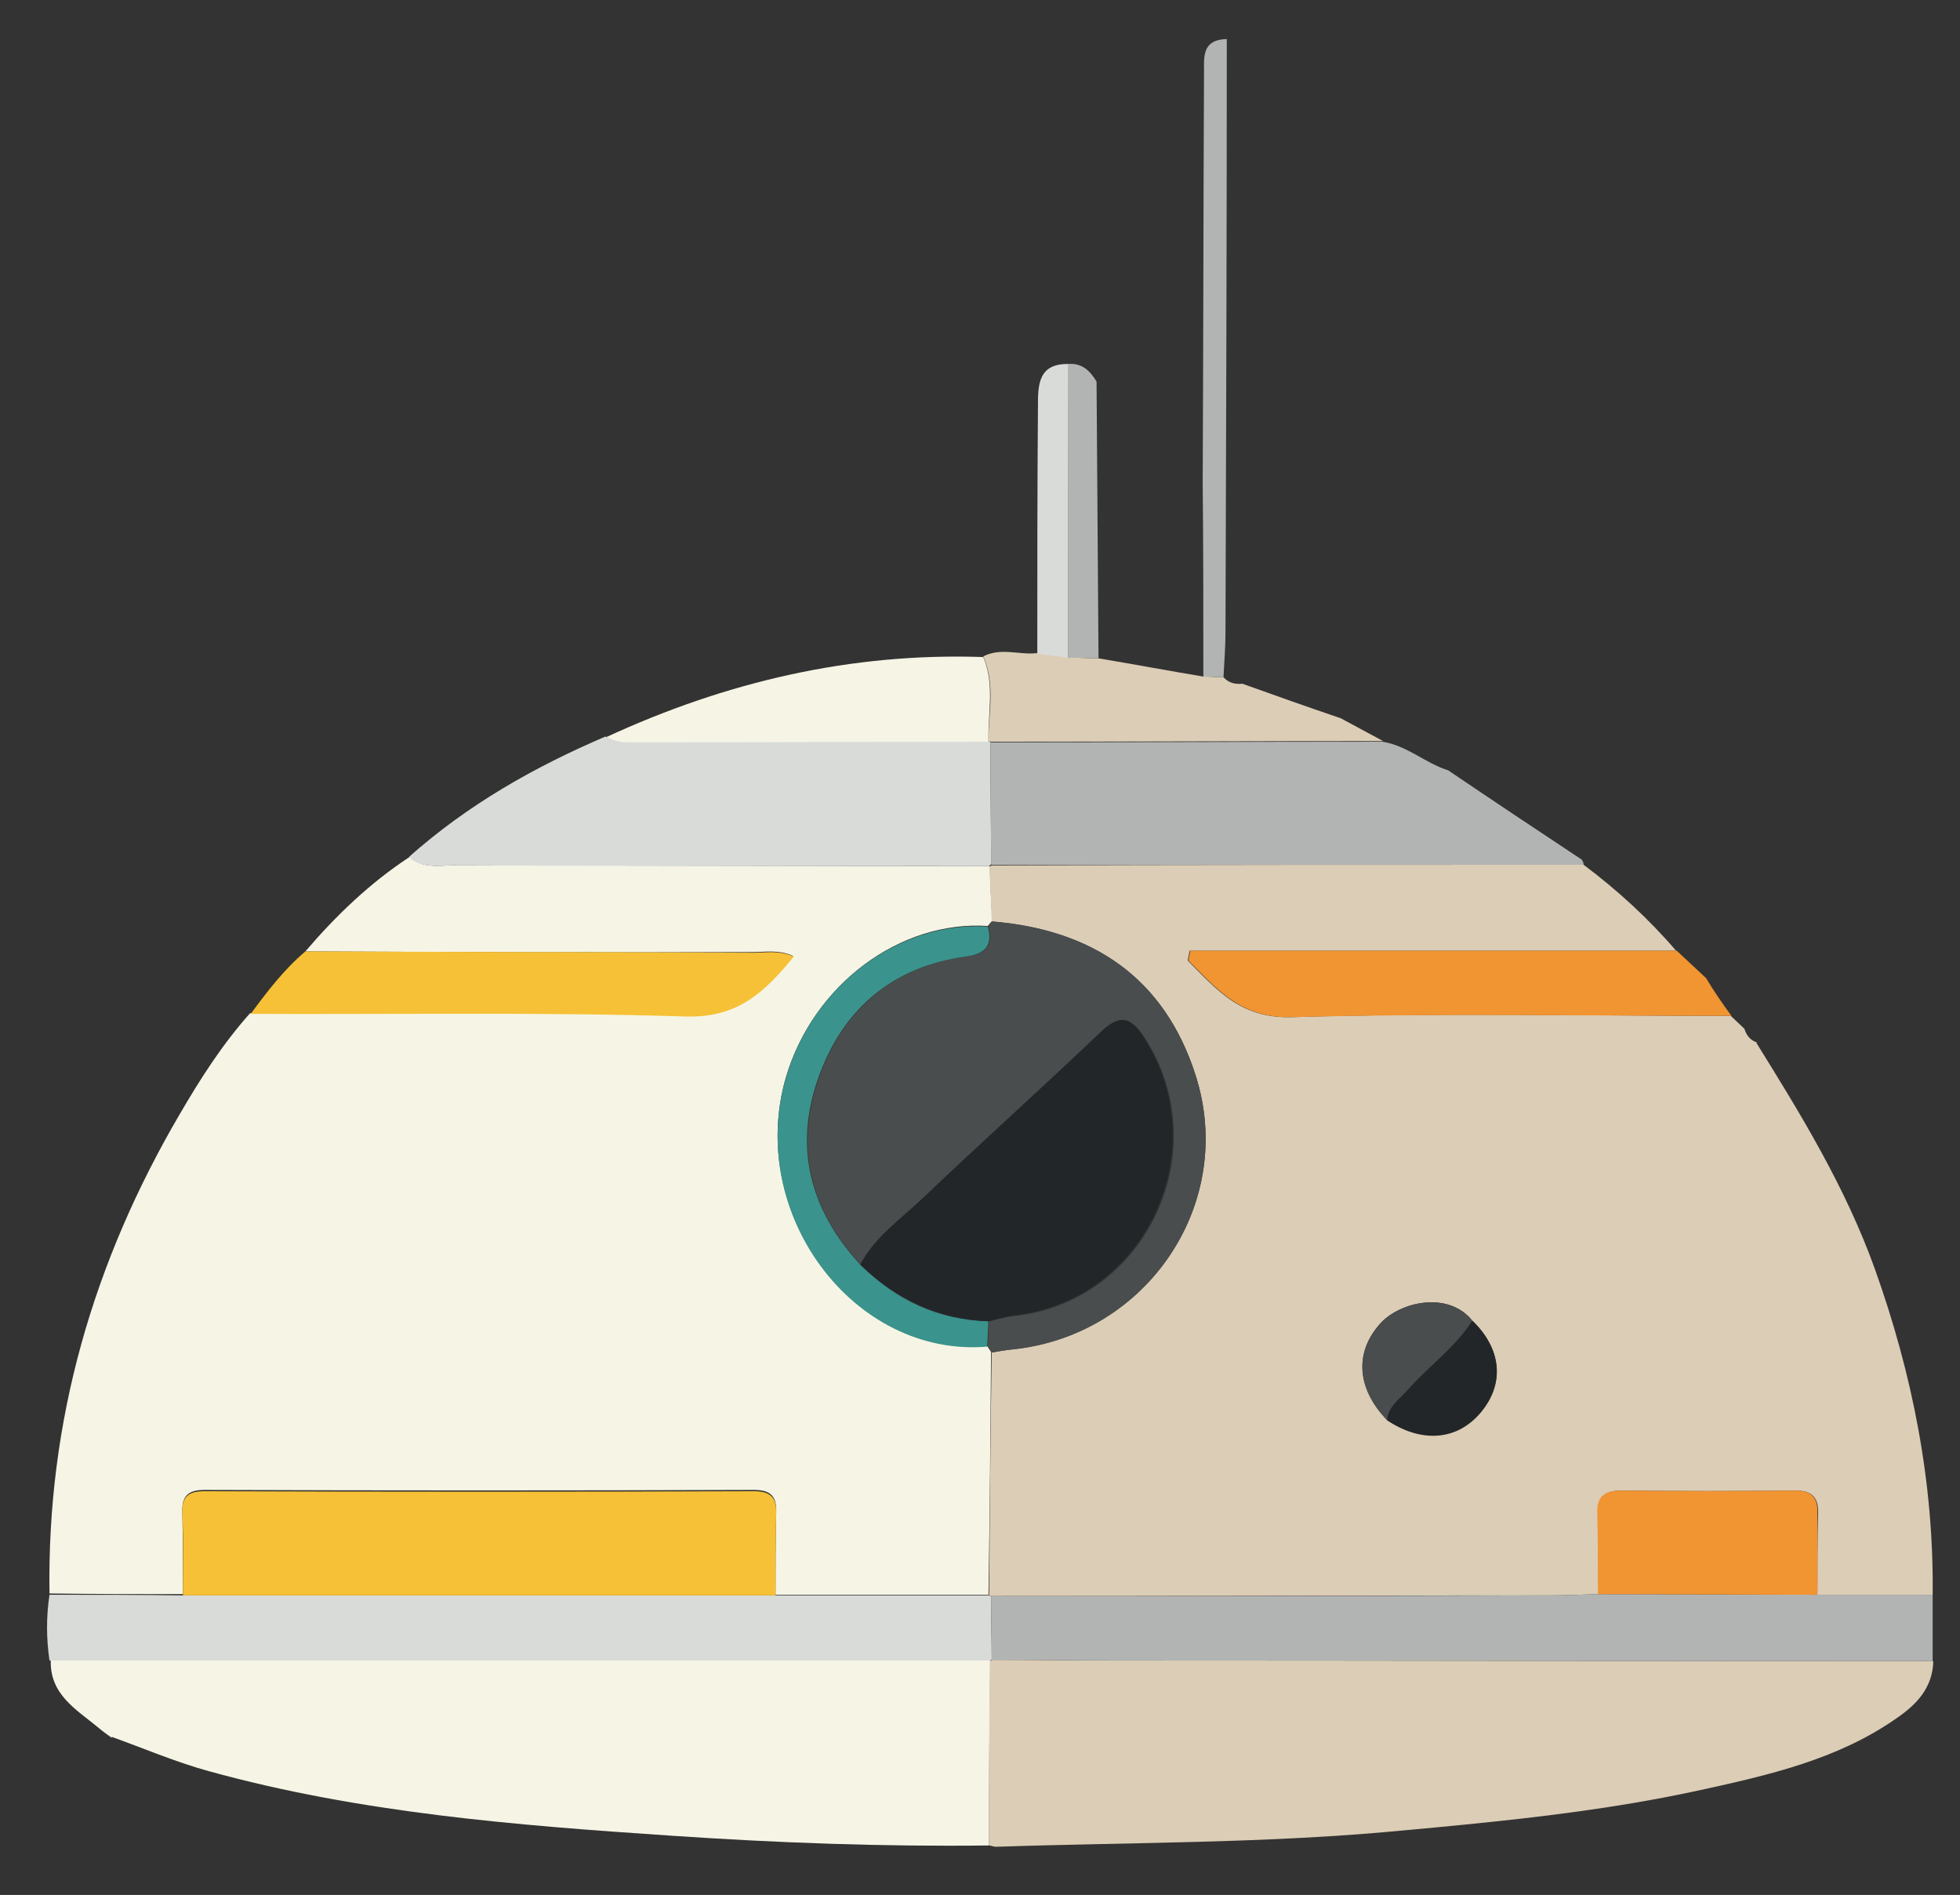 <?xml version="1.0" encoding="utf-8"?>
<!-- Generator: Adobe Illustrator 18.1.1, SVG Export Plug-In . SVG Version: 6.00 Build 0)  -->
<svg version="1.0" id="Layer_1" xmlns="http://www.w3.org/2000/svg" xmlns:xlink="http://www.w3.org/1999/xlink" x="0px" y="0px"
	 viewBox="0 0 301 291" enable-background="new 0 0 301 291" xml:space="preserve">
<rect x="0" y="0" width="301" height="291" fill="#333333" stroke="none"/>
<g>
	<path fill="#F6F5E5" d="M46.9,146.1c4.7-5.5,9.9-10.5,16-14.5c2,1.8,4.4,1.3,6.7,1.3c27.5,0,54.9,0.1,82.4,0.1
		c0.1,2.8,0.2,5.6,0.4,8.4c-0.2,0.3-0.5,0.5-0.7,0.8c-13.5-0.9-26.8,9-31,23.2c-6.1,20.9,10.5,43,30.9,41.3c0.2,0.3,0.4,0.6,0.6,0.9
		c-0.1,12.4-0.2,24.9-0.4,37.3c-10.9,0-21.8,0-32.7,0c0-4.2,0-8.3,0.1-12.5c0.1-2.5-0.7-3.6-3.4-3.6c-28.1,0.1-56.2,0.1-84.4,0
		c-2.6,0-3.5,1-3.4,3.5c0.1,4.2,0.1,8.3,0.1,12.5c-6.8,0-13.6,0-20.5-0.1c-0.4-26.5,6.7-50.9,20-73.6c3.2-5.5,6.6-10.8,10.8-15.5
		c22.3,0.1,44.6-0.3,66.9,0.4c7.9,0.2,12.1-3.7,16.5-9.2c-2.2-1-4.2-0.6-6.1-0.6C92.8,146.3,69.8,146.2,46.9,146.1z"/>
	<path fill="#F6F5E5" d="M151.9,283.4c-16.3,0.2-32.6-0.4-48.8-1.5c-23.9-1.6-47.8-3.5-71-9.9c-5.1-1.4-10-3.5-15-5.3
		c0,0,0.1,0.2,0.1,0.2c-0.7-0.5-1.4-1-2.1-1.6c-3.4-2.8-7.5-5.1-7.3-10.4c48.1,0,96.2,0,144.3,0
		C151.9,264.5,151.9,273.9,151.9,283.4z"/>
	<path fill="#D9DBD9" d="M151.9,133c-27.5,0-54.9,0-82.4-0.1c-2.3,0-4.7,0.5-6.7-1.3c9-8,19.2-13.8,30.2-18.5
		c1.3,0.9,2.8,0.8,4.3,0.8c18.1,0,36.3-0.1,54.4-0.1c0,0,0.4,0.1,0.4,0.1c0,6.3,0.1,12.5,0.1,18.8L151.9,133z"/>
	<path fill="#D9DBD9" d="M151.9,255c-48.1,0-96.2,0-144.3,0c-0.5-3.4-0.5-6.8,0-10.1c6.8,0,13.6,0,20.5,0.1c30.3,0,60.7,0,91,0
		c10.9,0,21.8,0,32.7,0c0,0,0.4,0.1,0.4,0.1c0,3.3,0.1,6.5,0.1,9.8L151.9,255z"/>
	<path fill="#F6C136" d="M46.9,146.1c23,0.1,45.9,0.1,68.9,0.2c1.9,0,3.9-0.4,6.1,0.6c-4.5,5.5-8.6,9.4-16.5,9.2
		c-22.3-0.7-44.6-0.3-66.9-0.4C41,152.3,43.6,148.9,46.9,146.1z"/>
	<path fill="#DCCDB6" d="M168.7,101.1c5.4,0.9,10.7,1.9,16.1,2.8c1,0,2,0.1,3.1,0.1c0.8,0.9,1.8,1.1,2.9,1c5,1.8,10.1,3.6,15.1,5.3
		c2.2,1.2,4.3,2.3,6.5,3.5c-20.1,0-40.2,0.1-60.2,0.1c0,0-0.4-0.1-0.4-0.1c0-4.3,1.1-8.7-0.8-13c2.7-1.4,5.5-0.2,8.2-0.5
		c1.6,0.2,3.2,0.4,4.7,0.6C165.6,101,167.1,101.1,168.7,101.1z"/>
	<path fill="#F6F5E5" d="M151,100.9c1.8,4.2,0.7,8.6,0.8,13c-18.1,0-36.3,0.1-54.4,0.1c-1.5,0-3,0-4.3-0.8
		C111.5,104.7,130.7,100.2,151,100.9z"/>
	<path fill="#B2B4B3" d="M188.4,6c0,30.4-0.1,60.8-0.2,91.1c0,2.3-0.2,4.6-0.3,6.9c-1,0-2-0.1-3.1-0.1c0-9.9,0-19.9-0.1-29.8
		c0.1-20.8,0.1-41.5,0.2-62.3C185,9.3,184.2,6.1,188.4,6z"/>
	<path fill="#D9DBD9" d="M164,101c-1.6-0.2-3.2-0.4-4.7-0.6c0-12.7,0-25.3,0.1-38c0-3.2,0-6.6,4.7-6.5C164,70.9,164,85.9,164,101z"
		/>
	<path fill="#B2B4B3" d="M164,101c0-15,0-30,0-45.1c2.1-0.2,3.4,1,4.4,2.7c0.1,14.2,0.2,28.3,0.3,42.5
		C167.1,101.1,165.6,101,164,101z"/>
	<path fill="#DCCDB6" d="M243.2,132.8c5.2,3.9,10,8.3,14.2,13.2c-24.9,0-49.8,0-74.7,0c-0.1,0.5-0.2,1-0.3,1.5
		c4.4,4.4,8,8.9,15.9,8.7c22.5-0.7,45-0.2,67.5-0.2c0.7,0.7,1.4,1.3,2.1,2c0.3,1,0.9,1.8,2,2.1c0,0-0.2,0-0.2,0
		c6.9,11.1,13.7,22.2,18.2,34.7c5.8,16.2,9.1,32.9,8.9,50.1c-5.9,0-11.8,0-17.7,0c0-4.1,0-8.3,0.1-12.4c0.1-2.4-0.8-3.6-3.4-3.6
		c-8.9,0.1-17.9,0.1-26.8,0c-2.5,0-3.6,1-3.6,3.5c0.1,4.1,0,8.3,0.1,12.4c-2.7,0.1-5.3,0.2-8,0.2c-28.4,0-56.8,0.1-85.2,0.1
		c0,0-0.4-0.1-0.4-0.1c0.1-12.4,0.2-24.9,0.4-37.3c1.1-0.2,2.3-0.4,3.4-0.5c20.6-2.3,34.2-22.5,27.9-42.1
		c-4.8-15-15.8-22.3-31.3-23.6c-0.1-2.8-0.2-5.6-0.4-8.4c0,0,0.4-0.2,0.4-0.2C182.6,132.8,212.9,132.8,243.2,132.8z M226.1,202.8
		c-3.7-4.6-11.1-2.9-14.1,0.4c-4,4.4-3.7,9.9,1,14.8c5.4,3.6,10.9,3.1,14.5-1.3C231.1,212.3,230.5,207.1,226.1,202.8z"/>
	<path fill="#494D4E" d="M152.3,141.5c15.4,1.2,26.5,8.6,31.3,23.6c6.3,19.6-7.3,39.9-27.9,42.1c-1.2,0.1-2.3,0.3-3.4,0.5
		c-0.2-0.3-0.4-0.6-0.6-0.9c0.1-1.3,0.1-2.6,0.2-3.9c1.3-0.3,2.6-0.7,3.9-0.8c20.2-2.2,31.1-25.3,20.1-42.6
		c-2.2-3.4-3.8-3.7-6.8-0.8c-9,8.6-18.3,16.9-27.3,25.5c-3.3,3.2-7.2,5.9-9.5,10.1c-8-8.5-10.4-18.4-6.3-29.4
		c3.8-10.2,11.4-16.5,22.4-18c3-0.4,4.2-1.7,3.4-4.6C151.8,142,152.1,141.7,152.3,141.5z"/>
	<path fill="#F6C136" d="M119.1,245c-30.3,0-60.7,0-91,0c0-4.2,0.1-8.3-0.1-12.5c-0.1-2.6,0.8-3.5,3.4-3.5c28.1,0.1,56.2,0.1,84.4,0
		c2.7,0,3.5,1.1,3.4,3.6C119.1,236.7,119.1,240.8,119.1,245z"/>
	<path fill="#3A938C" d="M151.8,202.9c-0.1,1.3-0.1,2.6-0.2,3.9c-20.5,1.7-37-20.4-30.9-41.3c4.1-14.2,17.4-24.1,31-23.2
		c0.8,2.9-0.4,4.2-3.4,4.6c-11,1.5-18.6,7.8-22.4,18c-4.1,10.9-1.7,20.8,6.3,29.4C137.6,199.6,144,202.7,151.8,202.9z"/>
	<path fill="#DCCDB6" d="M151.9,283.4c0-9.4,0-18.9,0.1-28.3c0,0,0.4-0.2,0.4-0.2c6.3,0,12.7,0.1,19,0.1c41.8,0,83.6,0.1,125.5,0.1
		c-0.1,4.1-2.6,6.7-5.7,8.8c-9,6.3-19.6,8.7-30.1,11c-15.1,3.3-30.4,4.8-45.7,6.2c-20.8,2-41.6,1.8-62.4,2.5
		C152.5,283.6,152.2,283.4,151.9,283.4z"/>
	<path fill="#B2B4B3" d="M296.8,255.1c-41.8,0-83.6-0.1-125.5-0.1c-6.3,0-12.7-0.1-19-0.1c0-3.3-0.1-6.5-0.1-9.8
		c28.4,0,56.8,0,85.2-0.1c2.7,0,5.3-0.1,8-0.2c11.2,0,22.5,0.1,33.7,0.1c5.9,0,11.8,0,17.7,0C296.8,248.3,296.8,251.7,296.8,255.1z"
		/>
	<path fill="#F19432" d="M265.9,156c-22.5,0-45-0.4-67.5,0.2c-7.9,0.2-11.5-4.3-15.9-8.7c0.1-0.5,0.2-1,0.3-1.5
		c24.9,0,49.8,0,74.7,0c1.5,1.4,3,2.8,4.5,4.2C263.2,152.2,264.5,154.1,265.9,156z"/>
	<path fill="#B2B4B3" d="M243.2,132.8c-30.3,0-60.6,0-91,0c0-6.3-0.1-12.5-0.1-18.8c20.1,0,40.2-0.1,60.2-0.1
		c3.8,0.6,6.6,3.3,10.1,4.4c6.8,4.6,13.7,9.2,20.5,13.7C243.1,132.3,243.2,132.5,243.2,132.8z"/>
	<path fill="#F19432" d="M279.1,244.9c-11.2,0-22.5-0.1-33.7-0.1c0-4.1,0-8.3-0.1-12.4c-0.1-2.5,1-3.5,3.6-3.5
		c8.9,0.1,17.9,0.1,26.8,0c2.6,0,3.5,1.1,3.4,3.6C279.1,236.7,279.1,240.8,279.1,244.9z"/>
	<path fill="#222629" d="M226.1,202.8c4.5,4.3,5,9.6,1.4,14c-3.6,4.4-9.1,4.9-14.5,1.3c0.2-2.2,2-3.3,3.3-4.8
		C219.5,209.7,223.5,206.9,226.1,202.8z"/>
	<path fill="#494D4E" d="M226.1,202.8c-2.6,4.1-6.6,6.9-9.8,10.5c-1.3,1.5-3.1,2.6-3.3,4.8c-4.7-4.9-5-10.4-1-14.8
		C215,199.9,222.4,198.2,226.1,202.8z"/>
	<path fill="#222629" d="M151.8,202.9c-7.7-0.3-14.2-3.4-19.7-8.7c2.2-4.2,6.1-6.9,9.5-10.1c9-8.6,18.3-16.9,27.3-25.5
		c3-2.9,4.7-2.6,6.8,0.8c11,17.3,0.2,40.4-20.1,42.6C154.3,202.2,153.1,202.6,151.8,202.9z"/>
</g>
</svg>

